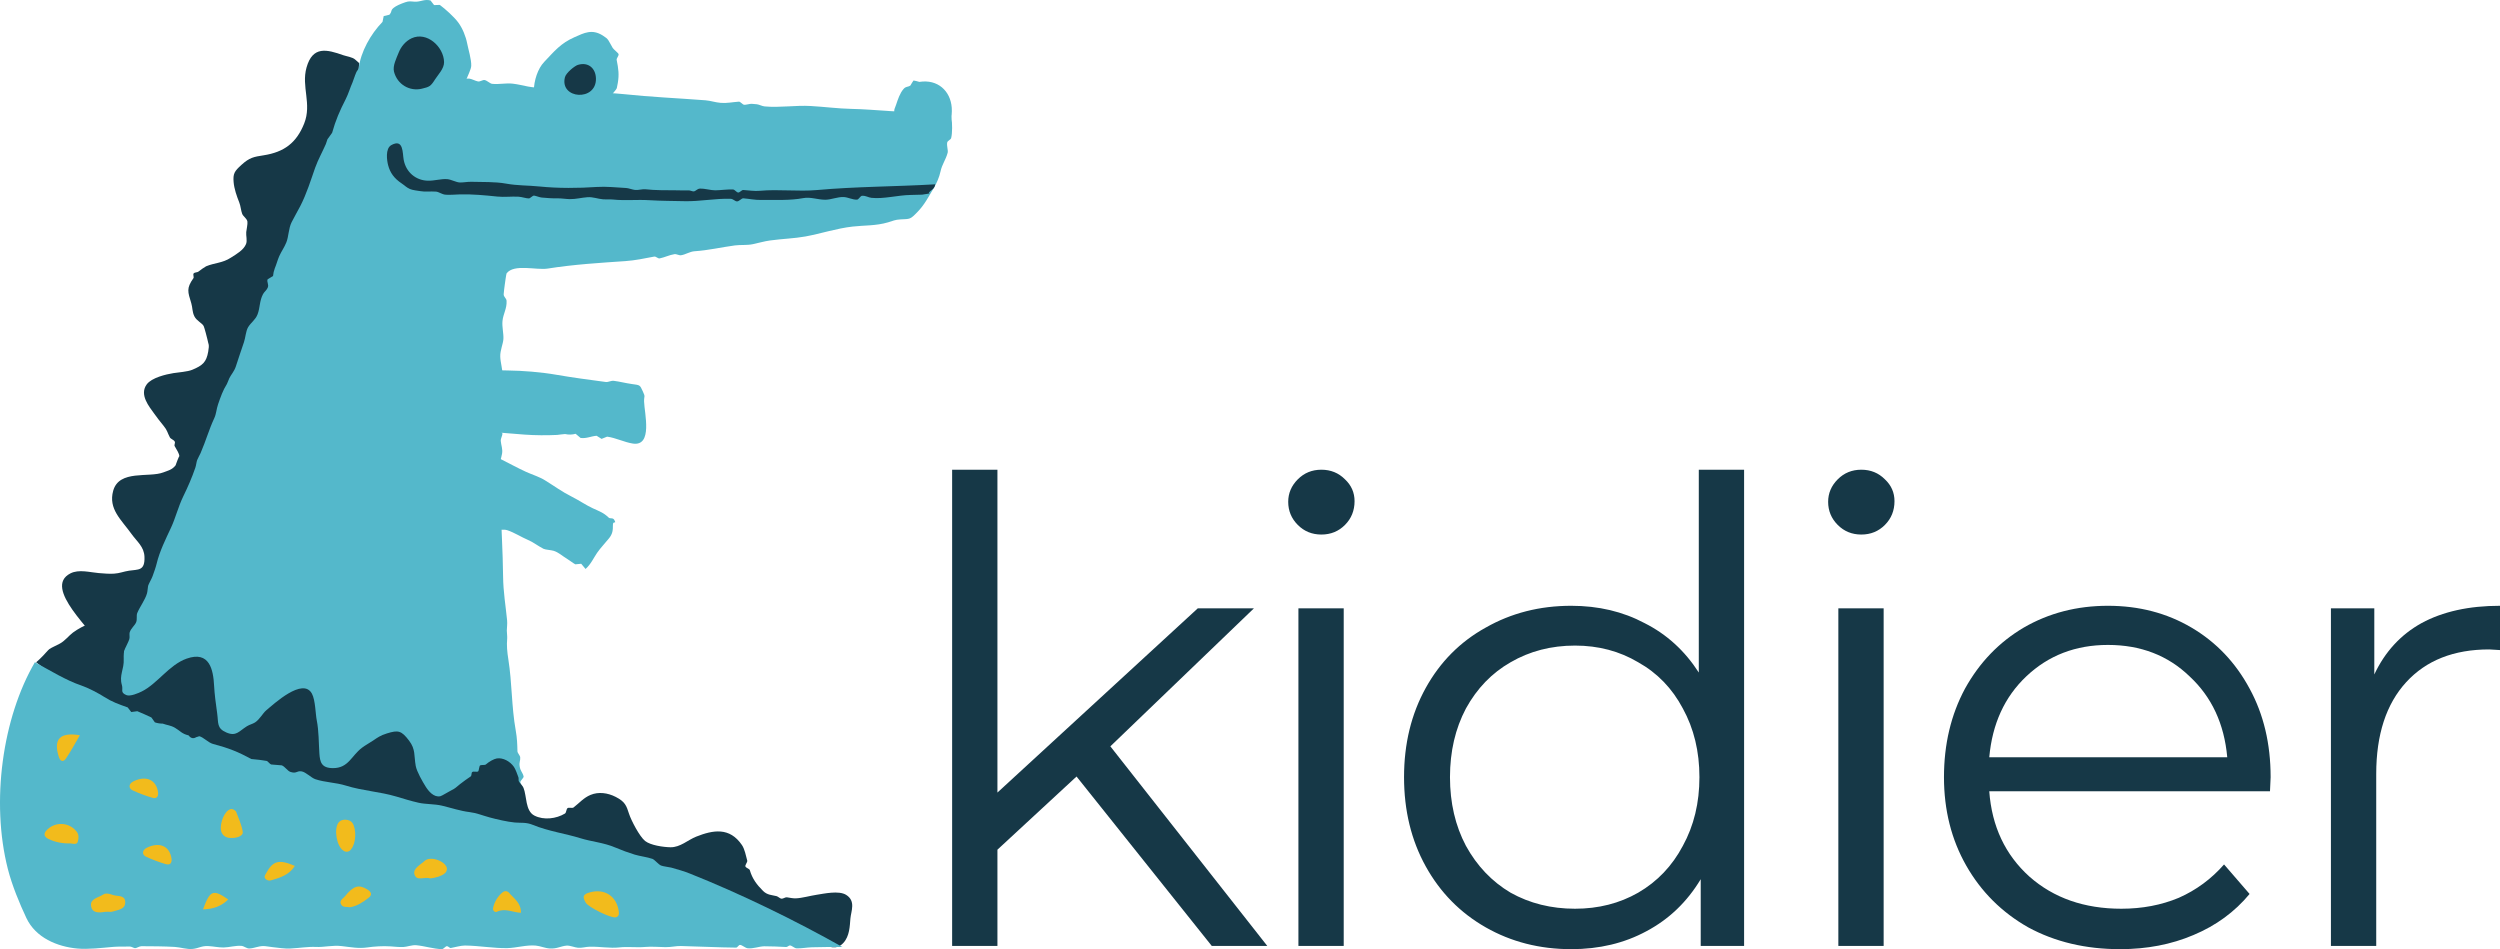 <svg width="1080" height="410" viewBox="0 0 1080 410" fill="none" xmlns="http://www.w3.org/2000/svg">
<g clip-path="url(#clip0)">
<path d="M264.481 40.855C262.876 43.891 260.68 47.087 257.668 49.085C256.309 49.987 252.569 52.466 251.347 52.72C247.8 53.457 240.045 51.807 236.62 50.494C227.987 47.184 229.725 32.374 235.067 26.774C239.562 22.062 242.121 18.744 248.216 16.049C252.43 14.184 255.769 12.438 260.382 15.332C263.059 17.012 262.655 17.239 264.687 20.706C265.049 21.323 267.067 22.873 267.213 23.346C267.436 24.067 266.253 25.163 266.4 25.886C267.191 29.798 267.501 32.195 266.897 35.814C266.867 35.99 266.471 38.063 266.454 38.099C265.927 39.186 265.106 39.671 264.481 40.855Z" fill="#54B8CB"/>
<path d="M7.373 366.426C8.084 363.142 8.948 360.403 9.71 357.057C10.443 353.834 10.275 350.32 11.602 347.793C13.139 344.864 15.11 342.187 17.21 339.552C18.203 338.305 18.863 337.939 19.745 336.447C21.277 333.855 20.641 332.964 21.611 330.336C22.017 329.237 25.105 326.585 25.148 325.99C25.239 324.742 23.472 323.318 23.063 322.29C21.598 318.604 20.882 316.85 18.813 313.619C17.184 311.073 16.146 308.02 14.965 305.316C13.435 301.814 10.51 298.194 13.125 294.356C16.356 289.615 25.827 291.122 30.528 290.918C32.565 290.83 34.517 290.449 36.692 290.166C37.135 290.109 40.516 290.195 40.777 290.074C44.341 288.409 44.681 282.703 43.35 279.36C40.813 272.988 18.135 253.941 30.438 247.695C34.111 245.83 38.94 247.275 42.613 247.565C44.798 247.738 47.08 247.958 49.231 247.823C51.729 247.667 53.353 246.903 55.74 246.54C59.732 245.932 62.657 246.735 62.412 240.528C62.239 236.163 59.196 233.989 56.885 230.763C52.41 224.517 46.722 219.883 48.895 212.022C51.454 202.765 64.39 206.488 70.597 204.061C72.562 203.293 74.385 202.959 75.876 200.992C75.821 201.065 77.481 196.45 77.487 197.198C77.476 195.879 76.306 194.309 75.441 192.697C75.185 192.22 75.766 191.323 75.513 190.813C75.071 189.922 73.797 189.724 73.36 188.904C72.321 186.954 72.311 185.92 70.686 183.972C69.199 182.188 67.713 180.224 66.593 178.654C64.495 175.71 60.066 170.506 63.405 166.027C65.535 163.17 71.663 161.707 74.941 161.186C77.137 160.836 80.992 160.596 83.039 159.752C87.607 157.868 89.151 156.405 89.945 151.926C90.554 148.485 89.99 148.897 89.578 146.498C89.505 146.079 88.312 141.524 87.991 140.874C87.345 139.563 84.936 138.622 83.958 136.63C83.005 134.686 83.219 132.936 82.644 131.039C81.109 125.985 80.456 124.567 83.568 120.165C83.862 119.749 83.288 118.549 83.644 118.143C84.179 117.535 85.3 117.77 85.833 117.245C86.17 116.915 88.619 115.217 89.028 115.045C92.745 113.482 96.076 113.713 99.769 111.294C101.923 109.883 105.237 108.11 106.3 105.39C106.891 103.879 106.218 101.8 106.371 100.269C106.489 99.075 107.033 96.842 106.888 95.755C106.712 94.427 105.093 93.557 104.625 92.382C104.099 91.061 103.985 89.049 103.385 87.535C102.237 84.635 101.172 81.581 100.924 78.67C100.609 74.983 101.291 73.955 104.318 71.215C107.827 68.04 109.615 67.754 113.898 67.087C122.658 65.721 128.064 61.794 131.414 53.337C134.78 44.843 130.104 37.464 132.414 29.189C135.062 19.701 141.227 21.351 148.325 23.859C149.626 24.318 152.3 24.664 153.451 25.742C155.952 28.082 155.001 26.408 155.002 29.745C155.003 30.408 153.711 31.997 153.562 32.894C153.201 35.075 152.974 37.881 152.69 40.066C151.695 47.713 150.499 54.749 148.977 62.552C148.271 66.171 147.573 68.961 146.76 72.31C146.349 74.004 146.448 75.488 146.22 77.318C145.959 79.409 144.604 80.816 144.167 82.556C143.423 85.522 144.226 89.498 142.984 92.564C141.571 96.054 139.985 99.741 138.893 103.557C137.73 107.623 137.52 110.627 136.221 114.33C135.523 116.321 135.893 118.636 135.299 120.419C134.483 122.868 133.291 124.686 132.485 127.122C131.447 130.259 130.57 134.563 129.796 137.923C128.777 142.345 126.347 145.237 124.992 149.219C123.718 152.966 123.732 156.359 122.362 160.074C121.975 161.125 121.993 162.317 121.591 163.344C121.364 163.924 119.681 164.331 119.505 164.959C119.108 166.371 119.9 168.186 119.505 169.698C119.366 170.231 117.616 170.864 117.403 171.293C117.173 171.757 117.733 172.651 117.478 173.1C116.687 174.486 116.176 176.198 115.406 177.662C114.201 179.951 114.374 181.615 113.825 183.609C113.237 185.744 111.945 186.805 111.012 188.475C109.442 191.282 108.514 196.133 107.054 199.479C106.284 201.241 105.503 202.705 104.754 204.55C104.157 206.017 104.206 207.729 103.691 208.944C101.985 212.959 98.76 216.954 97.155 220.653C95.574 224.296 94.746 227.425 93.151 231.078C91.735 234.324 89.912 236.619 88.434 239.95C86.933 243.331 85.049 246.368 83.607 249.407C80.497 255.964 76.184 262.009 73.129 268.514C65.665 284.411 53.593 299.155 47.121 312.9C45.73 315.857 42.792 319.186 41.021 322.271C38.617 326.459 34.852 331.246 31.92 335.023C31.235 335.905 29.739 336.796 28.955 337.71C27.454 339.457 26.779 342.287 25.358 344.069C24.569 345.061 22.692 347.066 21.947 347.801C20.997 348.74 19.496 350.154 18.846 351.06C18.517 351.521 19.239 352.751 18.901 353.203C18.041 354.352 16.496 355.183 15.445 356.183C14.383 357.195 13.113 358.966 12.235 360.052C10.654 362.008 8.979 364.423 7.373 366.426Z" fill="#163847"/>
<path d="M231.379 377.104C230.383 371.258 229.972 365.762 229.094 359.728C228.707 357.071 228.128 354.539 227.623 352.075C227.095 349.502 226.391 347.43 225.977 344.439C225.803 343.177 226.082 342.197 226.027 341.063C225.958 339.64 224.884 339.072 224.786 337.857C224.742 337.303 226.326 336.015 226.198 335.426C225.84 333.773 224.801 333.116 224.512 331.154C224.203 329.055 224.85 328.779 224.736 327.2C224.673 326.328 223.555 325.356 223.537 324.541C223.466 321.401 223.387 318.894 222.813 315.66C220.893 304.848 221.286 295.429 219.58 284.654C219.125 281.784 218.819 278.887 219.106 275.756C219.171 275.045 218.946 273.039 218.946 272.419C218.949 271.116 219.226 269.6 219.063 267.943C218.45 261.731 217.404 255.678 217.337 249.065C217.222 237.787 216.5 228.125 216.326 216.988C216.259 212.686 215.713 206.638 215.779 201.547C215.805 199.543 216.506 198.141 216.882 196.03C217.253 193.947 216.469 192.342 216.333 190.515C216.246 189.344 217.12 188.199 217.032 187.209C216.736 186.838 216.44 186.468 216.143 186.097C214.975 185.374 214.958 184.638 216.093 183.89C216.171 184.588 216.345 181.643 216.344 181.683C216.398 179.598 216.005 177.577 216.052 175.609C216.101 173.578 216.746 170.809 216.718 168.451C216.694 166.303 217.059 164.428 217.131 162.397C217.218 159.906 216.187 156.657 216.109 154.093C216.026 151.299 217.344 148.657 217.471 146.418C217.601 144.134 216.828 141.203 217.073 138.675C217.374 135.567 219.033 133.31 218.839 129.949C218.775 128.83 217.556 128.305 217.59 127.115C217.616 126.191 217.928 124.092 218.018 123.283C218.091 122.63 218.709 118.279 218.844 118.099C222.011 113.867 231.74 116.798 236.583 116.028C247.991 114.214 259.274 113.549 270.158 112.798C274.323 112.511 278.389 111.658 282.649 110.84C283.336 110.708 284.27 111.771 284.957 111.634C287.146 111.196 289.119 110.152 291.376 109.798C292.261 109.659 293.272 110.391 294.207 110.265C296.121 110.007 297.96 108.674 300.073 108.535C306.109 108.135 311.528 106.815 317.453 106.024C319.86 105.702 322.655 106.013 325.141 105.499C327.874 104.933 330.133 104.225 332.665 103.88C338.093 103.139 343.233 103.019 347.939 102.156C354.553 100.941 361.398 98.664 368.33 97.878C373.442 97.298 378.275 97.606 383.581 96.067C385.782 95.428 386.609 94.91 388.927 94.785C393.231 94.553 393.107 94.915 396.336 91.584C399.49 88.332 401.052 85.097 403.433 81.147C404.667 79.1 405.775 76.51 406.288 74.128C406.991 70.87 408.529 69.17 409.386 66C409.675 64.935 408.89 62.962 409.203 61.512C409.353 60.814 410.726 60.336 410.899 59.648C411.459 57.422 411.406 53.207 411.024 50.93C410.308 46.653 410.166 48.89 406.633 49.022C404.789 49.09 402.501 48.088 400.633 48.202C389.303 48.897 378.664 47.255 367.786 47.039C362.228 46.928 356.36 46.154 350.279 45.797C343.633 45.406 336.837 46.594 330.268 45.966C329.245 45.867 327.941 45.156 326.975 45.041C326.493 44.983 325.155 44.878 324.755 44.849C323.938 44.79 322.114 45.378 321.378 45.267C320.919 45.197 319.77 43.877 319.232 43.914C316.402 44.108 314.073 44.654 311.382 44.441C308.992 44.252 306.973 43.497 304.758 43.327C293.21 42.439 280.685 41.878 269.205 40.644C264.811 40.172 260.16 40.114 255.855 39.831C250.709 39.492 245.658 38.717 240.319 38.475C239.311 38.43 238.415 37.752 237.594 37.734C237.086 37.724 235.227 38.424 234.739 38.321C232.521 37.851 230.171 37.779 228.118 37.387C225.557 36.898 223.93 36.431 221.531 36.147C218.458 35.783 215.675 36.555 212.562 36.212C211.742 36.122 210.372 34.775 209.377 34.581C208.537 34.418 207.401 35.361 206.511 35.189C205.33 34.96 203.916 34.132 202.727 33.953C201.729 33.802 200.69 34.339 199.9 34.192C194.672 33.22 189.416 31.744 183.957 31.623C177.141 31.472 172.971 30.499 166.324 29.239C165.688 29.118 164.067 29.82 163.456 29.771C162.848 29.722 161.473 28.963 160.775 28.84C160.669 28.822 158.113 28.241 158.054 28.248C153.803 28.717 156.477 27.981 154.357 30.492C153.686 31.286 152.628 34.885 152.27 35.661C151.359 37.633 150.527 40.529 149.32 42.886C146.757 47.888 144.991 51.936 143.48 57.364C143.437 57.52 141.585 59.933 141.471 60.146C141.435 60.213 140.913 61.895 140.753 62.264C139.346 65.504 137.367 69.036 136.163 72.434C134.299 77.699 132.489 83.683 129.697 89.078C128.538 91.318 127.181 93.609 125.982 95.992C124.64 98.663 124.708 102.24 123.7 104.711C122.738 107.072 121.603 108.492 120.624 110.68C119.89 112.32 119.437 114.224 118.707 115.922C118.307 116.988 118.055 118.09 117.952 119.23C117.168 119.712 116.384 120.194 115.6 120.677C115.15 121.838 116.271 122.904 115.643 124.312C115.143 125.43 114.151 126.058 113.606 127.096C112.052 130.061 112.397 132.83 111.271 135.787C110.354 138.197 108.415 139.308 107.184 141.357C106.166 143.053 106.064 145.881 105.377 147.851C104.156 151.355 103.015 154.905 101.83 158.459C101.208 160.322 99.777 161.961 99.071 163.369C98.838 163.832 98.265 165.514 97.991 165.944C96.277 168.62 95.281 171.556 94.206 174.66C93.476 176.771 93.449 178.748 92.574 180.629C90.217 185.7 89.086 190.075 86.657 195.724C86.547 195.979 85.337 198.294 85.175 198.745C84.828 199.712 84.773 200.912 84.386 202.038C82.913 206.338 81.174 210.335 79.185 214.404C77.016 218.841 75.82 223.8 73.891 227.931C71.642 232.747 68.972 238.079 67.671 243.493C67.226 245.348 66.498 247.221 65.948 248.813C65.556 249.948 64.423 251.855 64.051 252.87C63.867 253.373 63.763 255.402 63.525 256.256C62.717 259.158 60.426 262.081 59.3 264.806C58.825 265.953 59.341 267.509 58.817 268.805C58.247 270.213 56.65 271.337 56.033 273.128C55.774 273.88 56.143 275.127 55.878 276.055C55.541 277.234 54.459 279.147 54.049 280.14C53.027 282.621 51.781 284.542 50.5 287.158C48.255 291.74 46.88 297.246 45.503 301.977C44.217 306.393 42.457 309.322 41.241 313.496C40.564 315.822 39.437 318.489 38.791 320.919C38.268 322.889 36.042 324.974 35.58 326.871C35.222 328.344 36.126 328.851 35.498 330.405C35.132 331.313 33.884 332.563 33.527 333.248C32.231 335.743 32.019 338.721 31.335 340.757C31.051 341.6 29.981 344.041 29.62 344.877C29.731 344.619 28.391 347.806 28.389 347.391C28.392 347.889 27.136 349.475 27.608 350.361C28.412 351.871 34.16 351.195 35.553 351.411C38.801 351.912 41.711 351.351 44.425 351.748C47.653 352.219 50.442 354.074 54.119 354.29C60.597 354.671 64.912 355.48 71.622 356.776C76.396 357.7 80.68 356.2 84.924 357.329C88.162 358.191 90.568 358.5 93.681 358.537C97.579 358.584 100.156 360.228 103.409 360.816C105.657 361.223 108.745 361.431 111.091 361.727C112.567 361.914 114.438 361.226 115.591 361.418C116.325 361.539 116.907 362.631 117.643 362.75C119.425 363.037 121.749 362.868 123.173 363.071C123.837 363.166 125.219 363.735 125.865 363.779C129.028 363.998 133.168 364.787 136.303 364.916C141.302 365.122 146.458 366.276 151.663 366.762C153.894 366.97 156.678 366.608 159.454 366.847C161.72 367.042 163.852 368.465 165.882 368.797C177.585 370.708 188.498 371.788 199.872 373.031C205.396 373.635 210.96 373.73 216.273 375.427C221.286 377.025 226.328 376.431 231.379 377.104Z" fill="#54B8CB"/>
<path d="M203.573 28.485C203.5 29.978 202.015 32.814 201.643 33.889C201.215 35.122 200.753 36.571 200.224 38.043C198.802 41.991 197.055 44.863 194.43 47.459C192.752 49.118 189.868 51.632 187.369 52.868C185.592 53.747 184.229 53.33 181.969 54.071C180.486 54.556 179.412 56.223 177.996 56.623C178.174 56.573 173.629 56.4 173.463 56.386C171.286 56.203 169.837 55.385 168.216 54.802C167.109 54.403 164.312 53.239 163.082 52.651C163.064 52.642 159.595 49.982 159.55 49.932C159.394 49.096 159.265 48.257 159.162 47.413C158.458 47.011 157.772 46.581 157.105 46.122C156.546 45.166 155.238 43.056 154.976 42.042C154.138 38.793 154.555 32.712 154.947 29.545C155.834 22.372 160.098 14.75 165.248 9.449C165.401 8.613 165.57 7.781 165.755 6.952C166.572 6.732 167.395 6.536 168.223 6.363C169.735 4.603 168.261 4.46 170.957 2.762C172.106 2.039 175.103 0.868 176.153 0.681C177.561 0.43 178.363 0.81 179.98 0.719C181.985 0.605 183.573 -0.425 185.981 0.2C186.528 0.844 187.045 1.511 187.532 2.202C188.348 2.135 189.166 2.106 189.986 2.116C192.386 3.891 196.118 7.239 197.928 9.664C199.816 12.194 201.239 15.755 201.809 18.734C202.269 21.141 203.707 25.774 203.573 28.485Z" fill="#54B8CB"/>
<path d="M257.45 33.954C257.643 43.935 241.694 42.847 244.045 33.38C244.524 31.452 248.299 28.441 249.624 28.035C254.204 26.629 257.366 29.559 257.45 33.954Z" fill="#163847"/>
<path d="M386.285 49.246C386.228 54.389 386.415 55.94 390.293 59.507C392.119 61.185 394.119 62.9 397.163 63.416C406.885 65.066 411.743 54.493 411.155 46.526C410.62 39.272 405.072 34.113 397.165 35.381C396.339 35.121 395.5 34.918 394.646 34.771C394.153 35.476 393.699 36.205 393.284 36.958C391.934 37.764 391.419 37.225 390.353 38.421C388.753 40.215 387.874 42.988 387.126 45.208C386.3 47.659 386.315 46.583 386.285 49.246Z" fill="#54B8CB"/>
<path d="M191.838 26.821C191.893 29.662 189.168 32.361 187.986 34.234C186.009 37.363 185.519 37.517 182.265 38.313C176.959 39.61 171.59 36.43 170.212 30.977C169.564 28.415 171.286 25.124 172.281 22.607C173.188 20.309 175.098 17.786 177.865 16.514C184.402 13.508 191.71 20.199 191.838 26.821Z" fill="#163847"/>
<path d="M196.908 159.802C199.099 159.849 200.955 159.583 202.526 159.392C203.376 159.289 205.807 159.506 207.015 159.596C211.543 159.933 215.177 159.985 219.366 160.041C225.789 160.127 233.537 160.712 240.621 161.943C247.557 163.148 253.99 163.98 261.697 165.019C262.767 165.163 263.951 164.37 265.165 164.519C267.572 164.815 270.423 165.55 272.898 165.889C276.647 166.403 276.373 166.255 277.705 169.085C278.951 171.733 278.164 170.871 278.245 173.513C278.396 178.483 282.107 192.959 273.368 191.615C269.734 191.056 265.963 189.117 262.276 188.634C261.476 188.953 260.676 189.273 259.876 189.595C259.166 189.144 258.454 188.698 257.739 188.254C255.349 188.418 253.389 189.531 250.806 189.194C250.103 188.587 249.394 187.99 248.676 187.402C247.161 187.816 245.637 187.849 244.107 187.504C243.252 187.506 241.407 187.852 240.68 187.889C236.42 188.109 231.071 188.083 226.531 187.745C217.279 187.056 206.971 185.971 198.425 185.965" fill="#54B8CB"/>
<path d="M175.503 181.419C176.633 181.858 177.183 182.74 178.38 183.173C179.436 183.555 180.864 182.929 181.949 183.172C183.473 183.513 185.649 184.673 187.021 185.381C188.057 185.915 188.675 187.615 189.548 187.95C190.32 188.246 193.389 187.996 194.233 188.216C194.187 188.204 197.041 190.027 197.066 190.039C199.242 191.07 201.561 192.55 203.932 193.671C206.551 194.91 208.972 195.606 211.118 196.583C211.729 196.86 213.001 197.888 213.487 198.044C213.997 198.207 215.763 198.064 216.384 198.374C219.94 200.145 223.805 202.279 227.27 203.852C229.675 204.944 232.947 205.961 235.38 207.459C239.882 210.232 242.63 212.362 247.083 214.602C250.126 216.132 253.13 218.204 256.012 219.541C258.991 220.923 260.751 221.467 262.956 223.609C263.56 224.196 264.759 223.529 265.341 224.555C266.575 226.733 264.754 224.682 264.778 226.748C264.805 229.121 264.633 230.611 263.127 232.513C261.641 234.389 259.402 236.706 257.944 238.826C256.389 241.087 255.307 243.705 252.962 245.792C252.336 245.042 251.708 244.293 251.078 243.545C250.229 243.626 249.38 243.707 248.53 243.788C247.593 243.29 245.739 241.86 244.86 241.34C242.995 240.237 241.341 238.639 239.201 237.96C238.104 237.611 235.589 237.49 234.797 237.082C232.176 235.733 230.413 234.227 228.094 233.255C225.394 232.123 222.13 230.023 219.128 229.045C217.557 228.533 215.777 229.136 214.529 228.685C212.608 227.991 210.96 225.994 208.803 225.263C204.908 223.943 200.579 222.847 197.345 221.39C191.055 218.557 184.53 216.056 177.874 213.894" fill="#54B8CB"/>
<path d="M15.61 286.117C16.845 285.088 17.422 284.444 18.589 283.286C19.228 282.653 20.823 280.75 21.342 280.392C22.345 279.703 24.466 278.81 25.893 278.021C28.115 276.793 29.729 274.61 31.507 273.274C33.614 271.692 36.377 270.281 38.924 269.216C41.961 267.948 45.487 265.557 49.607 266.503C56.802 268.154 53.158 279.013 53.445 284.67C53.674 289.173 51.382 291.674 52.665 295.981C53.273 298.019 51.834 299.085 54.541 300.263C56.219 300.993 59.749 299.455 61.263 298.705C67.993 295.363 73.055 287.23 80.583 284.543C90.618 280.962 92.138 289.515 92.488 296.212C92.669 299.684 93.246 304.217 93.814 308.122C94.429 312.35 93.54 314.6 97.793 316.436C102.007 318.254 103.156 315.946 106.646 313.748C107.783 313.031 109.113 312.767 110.163 312.095C112.177 310.806 113.538 308.097 114.999 306.879C118.162 304.239 130.893 292.384 134.766 299.691C136.267 302.523 136.292 308.481 136.844 311.213C137.75 315.692 137.674 321.052 137.973 325.489C138.226 329.231 138.859 331.807 143.814 331.829C150.538 331.858 151.756 326.552 156.323 323.066C157.627 322.069 160.06 320.688 161.214 319.902C163.118 318.606 164.35 317.695 167.202 316.819C172.049 315.331 173.402 315.577 176.723 319.962C179.606 323.768 178.79 326.384 179.595 330.871C180.041 333.356 182.555 337.662 183.807 339.689C185.126 341.827 187.411 344.548 190.194 343.98C190.909 343.834 193.749 342.009 194.736 341.549C196.864 340.557 197.237 339.876 198.79 338.695C200.077 337.717 202.042 336.235 203.36 335.401C203.777 335.137 203.597 333.9 203.966 333.559C204.548 333.02 206.014 333.689 206.609 333.2C206.879 332.978 207.013 330.84 207.419 330.64C208.023 330.344 209.444 330.634 209.893 330.237C211.3 328.992 213.432 327.829 214.643 327.642C217.266 327.236 220.347 328.867 222.04 331.325C222.705 332.291 223.558 334.699 223.96 335.806C224.128 336.268 223.948 337.083 224.109 337.442C224.466 338.236 225.775 339.431 226.133 340.296C227.618 343.875 226.865 350.288 230.86 352.333C234.911 354.405 240.317 353.713 244.054 351.451C244.699 351.061 244.599 349.463 245.238 349.077C245.776 348.751 247.25 349.234 247.776 348.826C250.307 346.865 252.133 344.633 255.124 343.394C258.564 341.97 262.517 342.487 265.979 344.256C270.136 346.38 270.628 348.15 271.748 351.576C272.689 354.453 276.28 361.377 278.689 363.306C281.002 365.159 286.543 365.961 289.625 366.016C293.873 366.092 297.11 362.877 300.769 361.426C308.011 358.557 315.19 357.218 320.519 365.063C321.714 366.823 322.238 369.673 322.816 371.805C322.973 372.386 321.792 373.703 322.019 374.306C322.278 375 323.734 375.237 323.934 375.938C324.957 379.515 326.884 382.155 329.66 384.898C331.472 386.689 333.429 386.626 335.454 387.128C336.14 387.298 336.95 388.185 337.594 388.242C338.316 388.306 339.24 387.541 339.896 387.631C341.278 387.821 342.436 388.138 343.846 388.084C346.433 387.986 349.994 386.969 352.806 386.542C356.042 386.051 362.355 384.624 365.511 386.571C369.826 389.234 367.638 393.647 367.37 396.84C367.098 400.077 367.044 404.393 364.329 407.345C361.249 410.693 358.094 408.814 354.661 407.928C351.786 407.187 347.369 407.465 345.211 407.578C342.18 407.736 337.953 406.038 334.233 405.731C332.261 405.567 330.811 405.986 328.62 405.832C327.087 405.724 326.067 405.125 324.808 404.979C321.61 404.607 318.078 404.184 314.359 403.428C312.276 403.005 308.931 403.362 307.127 402.908C305.979 402.619 304.733 401.729 303.426 401.41C301.919 401.041 300.314 401.249 298.976 401.076C297.448 400.879 295.103 400.599 293.455 400.359C277.142 397.985 261.549 394.021 245.779 389.692C245.09 389.502 244.024 390.505 243.333 390.303C242.619 390.094 242.113 389.094 241.395 388.894C239.603 388.394 237.946 387.792 236.053 387.344C232.477 386.495 229.752 385.881 226.255 385.229C223.496 384.715 222.734 383.987 220.524 383.017C218.713 382.222 216.389 382.362 214.493 381.865C210.929 380.93 206.696 379.934 202.706 378.572C185.505 372.703 168.233 366.673 153.087 360.29C150.935 359.384 148.301 359.114 146.065 358.285C145.334 358.014 145.158 356.647 144.464 356.309C143.815 355.994 142.552 356.952 141.903 356.634C140.24 355.819 139.057 354.413 137.122 353.59C136.397 353.282 134.939 353.225 134.377 352.894C133.776 352.541 132.867 350.932 132.299 350.675C128.598 348.999 125.343 348.853 122.179 347.307C117.999 345.263 114.487 342.875 110.341 340.956C104.391 338.2 97.423 334.78 90.737 331.419C83.647 327.856 76.783 322.841 69.376 319.284C65.917 317.623 63.424 317.34 60.042 315.353C56.585 313.321 54.65 311.16 51.848 309.436C44.912 305.168 38.48 301.946 31.127 297.287C28.405 295.563 25.708 293.448 23.353 291.835C21.971 290.889 20.5 289.614 18.841 288.548C17.55 287.715 16.734 286.892 15.61 286.117Z" fill="#163847"/>
<path d="M15.076 286.083C1.063 310.064 -4.011 346.362 3.396 375.416C5.216 382.557 8.449 390.326 11.393 396.576C15.432 405.153 24.786 408.961 33.374 409.763C38.129 410.208 44.092 409.469 48.9 409.053C51.312 408.845 53.901 408.98 56.107 408.907C56.683 408.888 57.838 409.573 58.326 409.614C58.914 409.663 60.238 408.754 61.097 408.758C65.699 408.779 70.848 408.795 75.525 409.074C78.152 409.23 80.639 410.211 83.292 409.928C85.891 409.651 87.035 408.553 89.95 408.704C92.262 408.824 94.362 409.339 96.606 409.312C99.062 409.282 101.882 408.366 104.375 408.628C105.487 408.744 106.548 409.787 107.703 409.744C109.849 409.663 111.476 408.716 113.807 408.688C114.617 408.678 116.669 409.055 117.691 409.158C120.263 409.418 122.821 409.892 125.452 409.752C129.716 409.526 133.114 408.91 136.53 409.081C139.994 409.254 143.608 408.241 147.615 408.713C151.734 409.198 154.911 409.834 158.704 409.289C161.622 408.869 165.392 408.605 168.684 408.834C171.014 408.996 172.344 409.178 174.228 409.113C175.729 409.061 178.037 408.175 179.774 408.332C183.415 408.66 187.16 409.909 190.874 410.039C191.573 410.064 192.408 408.76 193.095 408.745C193.606 408.734 194.259 409.613 194.76 409.533C196.302 409.288 199.069 408.449 200.869 408.468C207.047 408.537 213.461 409.717 219.206 409.585C223.09 409.496 227.491 408.123 231.427 408.491C233.418 408.677 235.402 409.612 237.532 409.741C240.629 409.926 242.196 408.731 244.747 408.509C246.241 408.379 248.312 409.341 249.743 409.435C251.51 409.55 253.051 409.013 254.736 408.977C259.076 408.882 263.587 409.733 267.499 409.285C271.197 408.861 274.819 409.414 278.596 409.091C281.63 408.831 284.429 409.124 287.477 409.167C290.097 409.204 291.931 408.624 294.139 408.678C302.482 408.88 310.105 409.293 318.006 409.37C318.559 409.376 319.118 408.197 319.668 408.201C320.586 408.207 321.896 409.518 322.999 409.651C325.336 409.933 328.09 408.792 330.218 408.795C333.163 408.798 336.48 408.93 339.644 409.112C340.171 409.142 340.791 408.367 341.311 408.431C342.161 408.537 343.216 409.633 344.08 409.68C346.012 409.786 348.592 409.288 350.738 409.224C355.26 409.088 358.834 409.105 363.939 409.105C343.704 397.703 319.799 386.03 297.965 377.356C295.879 376.527 292.591 375.494 290.005 374.813C289.272 374.62 286.338 374.257 285.57 373.914C284.335 373.363 282.796 371.365 281.85 371.03C279.68 370.259 276.313 369.848 274.194 369.195C271.501 368.365 268.746 367.372 265.793 366.118C260.725 363.964 255.528 363.614 250.679 362.092C244.595 360.181 236.853 359.093 230.217 356.354C227.251 355.13 225.101 355.566 222.429 355.327C219.258 355.043 214.537 353.947 211.482 353.113C208.32 352.249 205.942 351.204 202.836 350.823C198.766 350.323 194.992 349.019 190.879 348.039C187.771 347.298 183.864 347.47 180.888 346.796C177.373 346.001 174.87 345.194 171.188 344.104C163.996 341.975 156.71 341.652 149.37 339.365C145.05 338.018 140.367 338.016 136.216 336.611C134.402 335.997 132.103 333.494 130.231 333.226C128.102 332.922 128.162 334.334 125.511 333.483C124.182 333.057 123.142 331.182 121.731 330.629C121.676 330.608 117.161 330.258 117.182 330.261C116.709 330.19 115.667 328.913 115.332 328.747C115.124 328.643 112.251 328.323 111.99 328.247C111.821 328.198 108.609 327.916 108.578 327.898C102.951 324.837 98.81 323.163 91.986 321.369C90.02 320.851 87.878 318.476 86.104 318.048C85.652 318.189 85.2 318.33 84.748 318.471C83.521 319.225 82.427 318.963 81.465 317.687C78.524 317.002 77.843 315.728 75.584 314.406C73.746 313.331 72.151 313.279 70.308 312.607C69.152 312.609 68.02 312.427 66.913 312.061C66.409 311.355 65.905 310.649 65.401 309.944C63.499 309.012 61.196 308.033 59.307 307.239C58.441 307.363 57.574 307.484 56.706 307.602C56.192 306.936 55.678 306.27 55.163 305.604C51.257 304.226 48.431 303.233 44.999 301.054C42.471 299.449 38.185 297.168 35.032 296.099C28.542 293.899 21.91 289.793 15.076 286.083Z" fill="#54B8CB"/>
<path d="M401.089 83.65C401.863 81.879 403.681 82.07 404.011 79.624C386.607 80.635 369.783 80.58 353.009 82.091C344.869 82.823 336.321 81.675 328.251 82.426C325.895 82.646 323.548 82.228 321.095 82.078C320.393 82.036 319.604 83.216 318.9 83.17C318.156 83.122 317.442 81.897 316.694 81.862C314.112 81.741 311.299 82.196 308.993 82.215C306.988 82.231 304.847 81.451 302.395 81.479C301.171 81.493 300.551 82.666 299.638 82.689C299.01 82.705 298.111 82.196 297.441 82.241C296.111 82.33 293.89 82.226 292.49 82.214C287.622 82.172 282.975 82.248 278.744 81.753C277.638 81.623 275.761 82.199 274.336 82.054C273.157 81.934 271.622 81.282 270.504 81.217C266.358 80.973 261.745 80.505 257.865 80.765C249.848 81.304 241.285 81.394 233.104 80.565C228.055 80.052 223.614 80.232 218.576 79.317C213.819 78.453 208.454 78.689 203.787 78.538C201.866 78.477 200.264 78.884 198.627 78.831C197.084 78.782 194.931 77.534 193.236 77.392C190.566 77.167 187.664 78.161 184.685 78.06C179.69 77.89 175.394 74.477 174.39 69.018C173.854 66.101 174.377 59.735 169.046 62.686C166.348 64.18 167.164 69.469 167.675 71.392C168.532 74.615 170.232 77.052 173.576 79.279C175.1 80.294 175.432 80.894 177.098 81.654C178.246 82.179 180.718 82.416 181.622 82.576C183.806 82.964 185.745 82.591 188.364 82.779C189.493 82.86 190.9 83.924 192.295 84.093C194.053 84.305 196.918 84 198.886 83.967C204.354 83.876 209.289 84.338 214.859 84.917C217.939 85.237 220.909 84.799 224.006 84.976C225.449 85.058 227.254 85.716 228.472 85.722C229.05 85.725 230.115 84.419 230.727 84.501C231.548 84.611 233.102 85.262 234.006 85.342C236.175 85.535 238.437 85.728 240.617 85.678C242.505 85.635 244.376 85.993 246.125 86.02C248.849 86.064 251.06 85.385 253.872 85.189C256.166 85.029 258.404 85.948 260.469 86.096C262.044 86.209 263.299 86.041 264.88 86.204C270.008 86.735 275.185 86.168 280.32 86.478C285.806 86.809 290.432 86.783 295.76 86.911C302.344 87.07 309.034 85.667 315.61 85.882C316.779 85.92 317.457 86.969 318.376 87.006C319.332 87.046 320.288 85.607 321.12 85.674C323.781 85.891 326.033 86.419 328.848 86.384C335.136 86.307 341.231 86.679 347.032 85.582C350.155 84.991 353.251 86.284 356.507 86.286C359.053 86.288 361.789 85.011 364.472 85.123C366.311 85.2 368.383 86.352 370.226 86.244C371.009 86.197 371.659 84.581 372.451 84.569C374.244 84.54 374.987 85.301 376.486 85.466C381.694 86.041 387.854 84.306 393.38 84.221C395.16 84.193 396.731 84.161 398.379 84.091C398.593 84.082 400.628 83.736 400.677 83.727C402.691 83.369 400.878 84.133 401.089 83.65Z" fill="#163847"/>
<path d="M101.943 350.517C102.837 352.999 104.343 356.07 104.865 359.324C105.131 360.975 102.824 361.817 100.992 361.977C98.957 362.138 96.938 361.883 95.88 359.921C94.49 357.342 96.271 351.564 98.714 349.972C99.629 349.371 100.481 349.149 101.943 350.517Z" fill="#F2BB1C"/>
<path d="M151.694 366.825C151.077 367.898 149.706 368.269 148.633 367.652C148.569 367.615 148.506 367.575 148.445 367.532C145.374 365.728 144.098 357.949 146.35 355.214C147.669 353.608 151.083 353.786 152.241 355.513C154.094 358.267 153.8 364.394 151.694 366.825Z" fill="#F2BB1C"/>
<path d="M267.329 393.809C267.51 394.996 267.257 396.028 265.947 396.289C263.876 396.708 254.237 391.944 253.08 390.003C251.457 387.329 251.851 386.321 254.859 385.492C261.26 383.738 266.446 387.17 267.329 393.809Z" fill="#F2BB1C"/>
<path d="M30.36 364.336C27.1 364.475 23.855 363.818 20.905 362.422C19.199 361.573 18.653 360.308 20.02 358.8C23.158 355.289 28.547 354.986 32.057 358.123C32.405 358.434 32.727 358.774 33.019 359.137C34.175 360.544 33.999 361.963 33.657 363.434C33.316 364.906 32.092 364.589 30.36 364.336Z" fill="#F2BB1C"/>
<path d="M47.776 393.912C46.996 393.868 46.213 393.866 45.433 393.908C42.739 394.358 39.666 394.561 39.318 391.193C38.98 388.204 42.575 387.784 44.556 386.452C45.843 385.579 47.56 386.23 48.937 386.677C50.821 387.29 53.911 386.606 54.091 389.475C54.309 392.923 50.993 393.01 48.641 393.8C48.049 393.993 47.372 393.958 47.776 393.912Z" fill="#F2BB1C"/>
<path d="M185.709 379.467C183.706 378.559 180.036 380.882 179.069 377.823C178.228 375.166 181.642 373.611 183.43 371.924C185.875 369.615 192.488 371.962 193.068 375.104C193.152 375.983 192.761 376.84 192.042 377.352C190.936 378.361 188.21 379.297 185.709 379.467Z" fill="#F2BB1C"/>
<path d="M68.313 342.452C68.42 344.037 67.752 345.247 65.706 344.601C62.823 343.747 60.005 342.685 57.275 341.424C55.355 340.486 55.628 338.528 57.603 337.559C63.092 334.858 67.588 336.798 68.313 342.452Z" fill="#F2BB1C"/>
<path d="M74.128 371.127C74.235 372.712 73.567 373.923 71.52 373.277C68.637 372.422 65.82 371.36 63.09 370.099C61.169 369.161 61.442 367.204 63.418 366.234C68.907 363.534 73.402 365.474 74.128 371.127Z" fill="#F2BB1C"/>
<path d="M34.503 317.619C32.516 320.993 30.706 324.418 28.539 327.613C27.41 329.298 26.068 329.101 25.383 326.895C23 319.251 25.892 316.225 34.503 317.619Z" fill="#F2BB1C"/>
<path d="M151.1 391.934C149.919 391.645 148.337 392.128 147.509 390.934C146.245 389.097 148.152 388.274 149.026 387.192C152.7 382.625 155.031 381.939 158.791 384.318C160.318 385.281 161.019 386.515 159.194 387.882C156.794 389.713 154.295 391.48 151.1 391.934Z" fill="#F2BB1C"/>
<path d="M225.043 394.331C221.403 394.122 218.088 392.174 214.659 393.889C213.854 394.297 212.816 393.346 212.977 392.436C213.516 389.63 215.05 387.113 217.296 385.347C218.037 384.792 219.071 384.854 219.741 385.493C221.82 388.056 225.151 389.91 225.043 394.331Z" fill="#F2BB1C"/>
<path d="M127.374 374.067C124.989 377.947 121.048 379.159 117.092 380.306C116.233 380.573 115.297 380.315 114.695 379.647C113.907 378.805 114.515 378.057 114.926 377.311C117.883 371.828 120.508 371.115 127.374 374.067Z" fill="#F2BB1C"/>
<path d="M87.689 392.85C90.798 384.518 92.017 384.043 98.594 388.566C95.628 391.456 92.275 392.733 87.689 392.85Z" fill="#F2BB1C"/>
<path d="M465.065 335.453L430.889 367.062V408.653H411.32V202.917H430.889V342.385L517.432 262.808H541.686L479.673 322.421L547.474 408.653H523.496L465.065 335.453Z" fill="#163847"/>
<path d="M560.917 262.808H580.486V408.653H560.917V262.808ZM570.839 230.922C566.797 230.922 563.397 229.535 560.641 226.762C557.885 223.99 556.507 220.663 556.507 216.781C556.507 213.084 557.885 209.849 560.641 207.076C563.397 204.303 566.797 202.917 570.839 202.917C574.881 202.917 578.281 204.303 581.037 207.076C583.793 209.664 585.171 212.806 585.171 216.503C585.171 220.57 583.793 223.99 581.037 226.762C578.281 229.535 574.881 230.922 570.839 230.922Z" fill="#163847"/>
<path d="M753.449 202.917V408.653H734.708V379.817C728.828 389.614 721.019 397.1 711.28 402.276C701.726 407.452 690.885 410.04 678.758 410.04C665.161 410.04 652.85 406.897 641.825 400.612C630.8 394.328 622.164 385.547 615.917 374.271C609.67 362.996 606.546 350.149 606.546 335.731C606.546 321.312 609.67 308.465 615.917 297.19C622.164 285.914 630.8 277.226 641.825 271.126C652.85 264.841 665.161 261.699 678.758 261.699C690.517 261.699 701.082 264.194 710.453 269.185C720.008 273.991 727.817 281.108 733.881 290.535V202.917H753.449ZM680.411 392.571C690.517 392.571 699.612 390.261 707.697 385.64C715.966 380.834 722.397 374.087 726.99 365.399C731.768 356.711 734.156 346.821 734.156 335.731C734.156 324.64 731.768 314.75 726.99 306.062C722.397 297.375 715.966 290.72 707.697 286.099C699.612 281.293 690.517 278.89 680.411 278.89C670.122 278.89 660.843 281.293 652.574 286.099C644.489 290.72 638.058 297.375 633.281 306.062C628.687 314.75 626.391 324.64 626.391 335.731C626.391 346.821 628.687 356.711 633.281 365.399C638.058 374.087 644.489 380.834 652.574 385.64C660.843 390.261 670.122 392.571 680.411 392.571Z" fill="#163847"/>
<path d="M794.167 262.808H813.736V408.653H794.167V262.808ZM804.089 230.922C800.047 230.922 796.648 229.535 793.892 226.762C791.136 223.99 789.757 220.663 789.757 216.781C789.757 213.084 791.136 209.849 793.892 207.076C796.648 204.303 800.047 202.917 804.089 202.917C808.132 202.917 811.531 204.303 814.287 207.076C817.043 209.664 818.421 212.806 818.421 216.503C818.421 220.57 817.043 223.99 814.287 226.762C811.531 229.535 808.132 230.922 804.089 230.922Z" fill="#163847"/>
<path d="M980.636 341.831H859.365C860.468 356.988 866.256 369.281 876.729 378.708C887.203 387.95 900.432 392.571 916.418 392.571C925.421 392.571 933.69 391 941.223 387.858C948.757 384.531 955.28 379.724 960.792 373.44L971.817 386.194C965.386 393.958 957.301 399.873 947.562 403.94C938.008 408.006 927.443 410.04 915.867 410.04C900.983 410.04 887.754 406.897 876.178 400.612C864.786 394.143 855.874 385.27 849.443 373.994C843.012 362.718 839.797 349.964 839.797 335.731C839.797 321.497 842.829 308.743 848.892 297.467C855.139 286.191 863.592 277.411 874.249 271.126C885.09 264.841 897.217 261.699 910.63 261.699C924.043 261.699 936.078 264.841 946.736 271.126C957.393 277.411 965.753 286.191 971.817 297.467C977.88 308.558 980.912 321.312 980.912 335.731L980.636 341.831ZM910.63 278.612C896.665 278.612 884.906 283.141 875.351 292.199C865.98 301.072 860.652 312.717 859.365 327.135H962.17C960.884 312.717 955.463 301.072 945.909 292.199C936.538 283.141 924.778 278.612 910.63 278.612Z" fill="#163847"/>
<path d="M1025.7 291.367C1030.3 281.57 1037.1 274.176 1046.1 269.185C1055.29 264.194 1066.59 261.699 1080 261.699V280.831L1075.31 280.553C1060.06 280.553 1048.12 285.267 1039.48 294.694C1030.85 304.122 1026.53 317.338 1026.53 334.344V408.653H1006.96V262.808H1025.7V291.367Z" fill="#163847"/>
</g>
<defs>
<clipPath id="clip0">
<rect width="1080" height="410" fill="white"/>
</clipPath>
</defs>
</svg>
